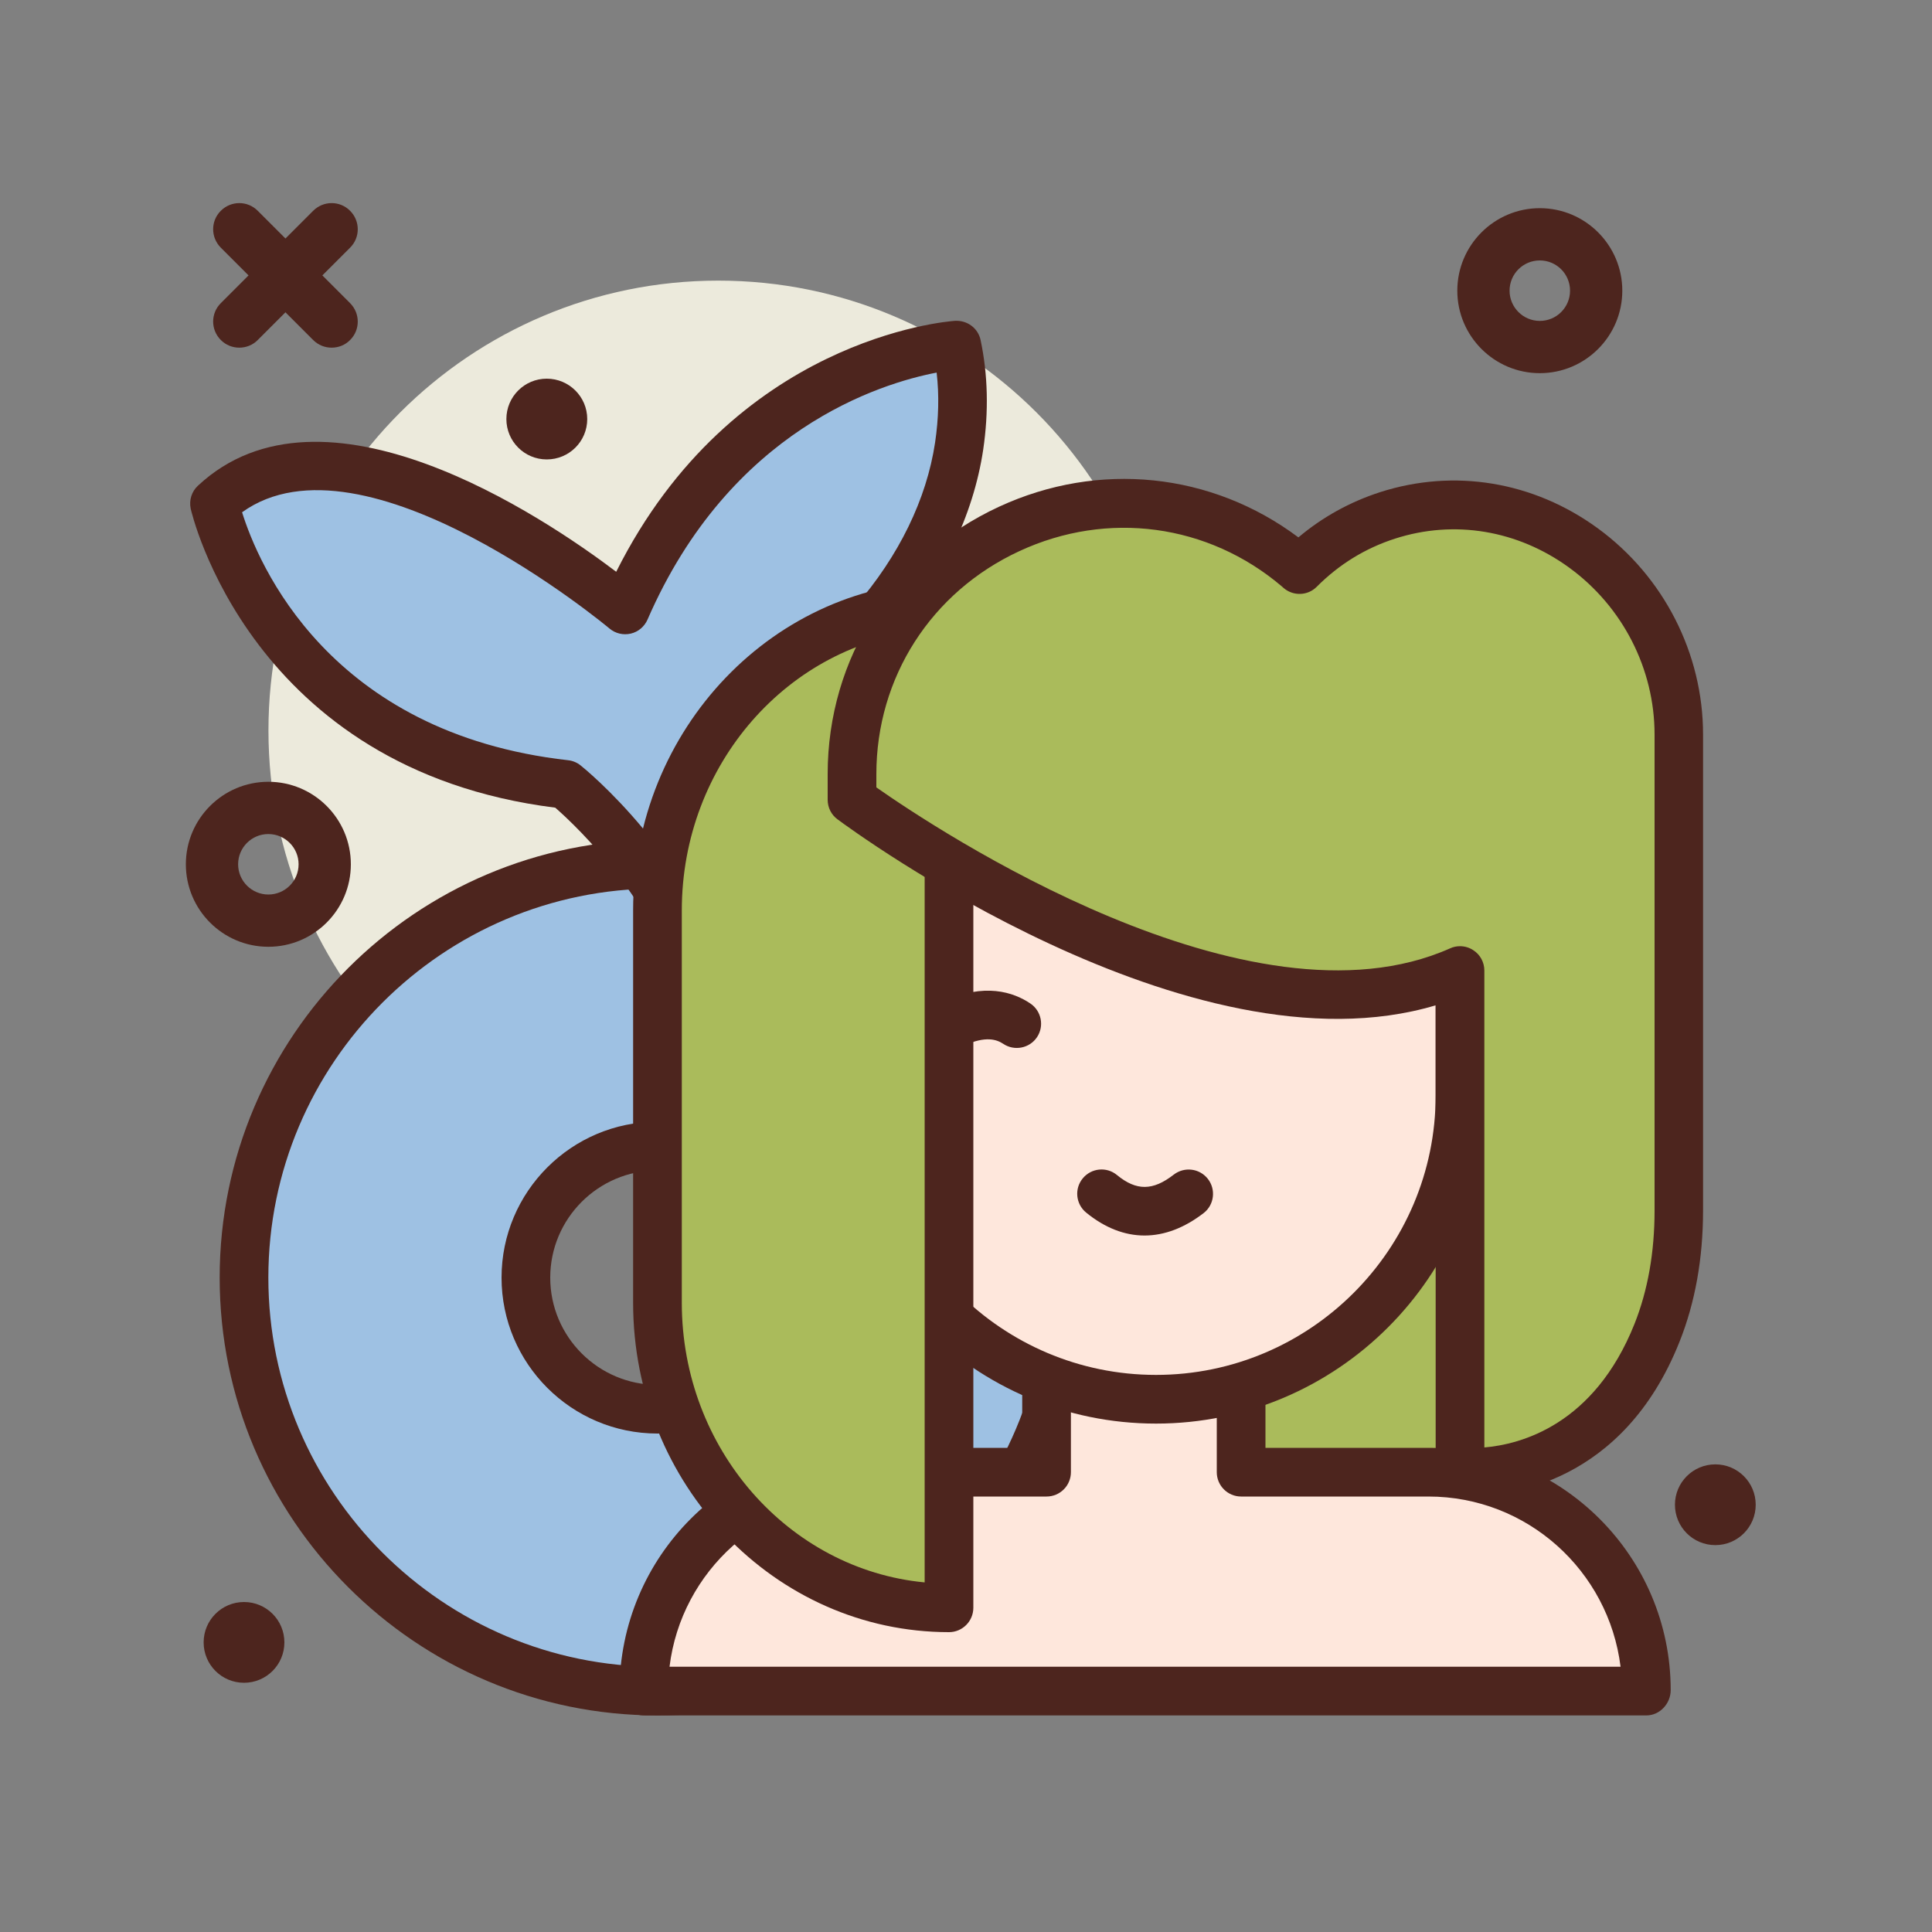 <?xml version="1.0" encoding="utf-8"?>
<!-- Generator: Adobe Illustrator 23.0.1, SVG Export Plug-In . SVG Version: 6.00 Build 0)  -->
<svg version="1.1" id="Mermaid" xmlns="http://www.w3.org/2000/svg" xmlns:xlink="http://www.w3.org/1999/xlink" x="0px" y="0px"
	 viewBox="0 0 200 200" style="enable-background:new 0 0 200 200;" xml:space="preserve">
<rect x="0" y="0" width="200" height="200" fill="#808080" stroke="none"/>
<style type="text/css">
	.st0{fill:#ECEADC;}
	.st1{fill:#4D251E;}
	.st2{fill:#AABB5B;}
	.st3{fill:#9EC1E3;}
	.st4{fill:#FEE7DC;}
</style>
<g id="Background">
	<path id="Circle_x5F_Background_5_" class="st0" d="M120.93,75.62c0,25.72-20.85,46.57-46.57,46.57s-46.57-20.85-46.57-46.57
		s20.85-46.57,46.57-46.57S120.93,49.9,120.93,75.62z"/>
	<path id="O_11_" class="st1" d="M27.78,98.01c-4.71,0-8.54-3.83-8.54-8.54c0-4.71,3.83-8.54,8.54-8.54c4.71,0,8.54,3.83,8.54,8.54
		C36.32,94.18,32.49,98.01,27.78,98.01z M27.78,86.34c-1.73,0-3.13,1.4-3.13,3.13s1.41,3.13,3.13,3.13c1.73,0,3.13-1.4,3.13-3.13
		S29.5,86.34,27.78,86.34z"/>
	<path id="O_10_" class="st1" d="M159.4,38.63c-4.71,0-8.54-3.83-8.54-8.54s3.83-8.54,8.54-8.54c4.71,0,8.54,3.83,8.54,8.54
		S164.11,38.63,159.4,38.63z M159.4,26.96c-1.73,0-3.13,1.4-3.13,3.13s1.41,3.13,3.13,3.13c1.73,0,3.13-1.4,3.13-3.13
		S161.13,26.96,159.4,26.96z"/>
	<path id="Circle_13_" class="st1" d="M181.75,155.77c0,2.31-1.87,4.18-4.18,4.18s-4.18-1.87-4.18-4.18s1.87-4.18,4.18-4.18
		S181.75,153.46,181.75,155.77z"/>
	<path id="Circle_12_" class="st1" d="M60.79,43.38c0,2.31-1.87,4.18-4.19,4.18c-2.31,0-4.18-1.87-4.18-4.18
		c0-2.31,1.87-4.18,4.18-4.18C58.91,39.2,60.79,41.07,60.79,43.38z"/>
	<path id="Circle_14_" class="st1" d="M29.44,170.02c0,2.31-1.87,4.18-4.18,4.18s-4.18-1.87-4.18-4.18c0-2.31,1.87-4.18,4.18-4.18
		S29.44,167.71,29.44,170.02z"/>
	<g id="X">
		<path id="Path_13_" class="st1" d="M24.77,35.99c-0.69,0-1.38-0.26-1.91-0.79c-1.06-1.06-1.06-2.77,0-3.82l9.56-9.56
			c1.06-1.06,2.77-1.06,3.82,0c1.06,1.06,1.06,2.77,0,3.82l-9.56,9.56C26.16,35.73,25.46,35.99,24.77,35.99z"/>
		<path id="Path_12_" class="st1" d="M34.33,35.99c-0.69,0-1.38-0.26-1.91-0.79l-9.56-9.56c-1.06-1.06-1.06-2.77,0-3.82
			c1.06-1.06,2.77-1.06,3.82,0l9.56,9.56c1.06,1.06,1.06,2.77,0,3.82C35.72,35.73,35.03,35.99,34.33,35.99z"/>
	</g>
</g>
<path id="BackHair_x5F_Fill" class="st2" d="M83.16,81.91h67.97v83.08H83.16V81.91z"/>
<g id="Tail">
	<path id="BodyTail_x5F_Fill" class="st3" d="M68.06,89.47c-23.64,0-42.8,19.16-42.8,42.8c0,23.64,19.16,42.8,42.8,42.8
		s42.8-19.16,42.8-42.8C110.86,108.63,91.7,89.47,68.06,89.47z M68.06,145.88c-7.52,0-13.62-6.1-13.62-13.62
		c0-7.52,6.1-13.62,13.62-13.62c7.52,0,13.62,6.1,13.62,13.62C81.68,139.79,75.58,145.88,68.06,145.88z"/>
	<path id="BodyTail_x5F_Outline" class="st1" d="M68.06,177.58c-24.99,0-45.32-20.33-45.32-45.32c0-24.99,20.33-45.32,45.32-45.32
		s45.32,20.33,45.32,45.32C113.37,157.25,93.05,177.58,68.06,177.58z M68.06,91.98c-22.21,0-40.28,18.07-40.28,40.28
		s18.07,40.28,40.28,40.28s40.28-18.07,40.28-40.28S90.27,91.98,68.06,91.98z M68.06,148.4c-8.9,0-16.14-7.24-16.14-16.14
		c0-8.9,7.24-16.14,16.14-16.14c8.9,0,16.14,7.24,16.14,16.14C84.2,141.16,76.96,148.4,68.06,148.4z M68.06,121.16
		c-6.12,0-11.1,4.98-11.1,11.1c0,6.12,4.98,11.1,11.1,11.1s11.1-4.98,11.1-11.1C79.16,126.14,74.18,121.16,68.06,121.16z"/>
	<path id="Tail_x5F_Fill_1_" class="st3" d="M91.62,102.82c-2.75-7.35-2.98-8.2-9.99-23.2c-0.55-6.51,3.41-8.98,8.8-15.2
		c4.5-5.2,7.84-11.44,8.86-18.24c0.48-3.23,0.54-6.79-0.24-10.45c0,0-23.1,1.58-34.33,27.41c0,0-28.56-24.04-42.52-11.01
		c0,0,5.47,25.62,36.33,29.07c0,0,11.94,9.55,15.19,23.6L91.62,102.82z"/>
	<path id="Tail_x5F_Outline" class="st1" d="M73.72,107.32c-1.16,0-2.18-0.8-2.45-1.95c-2.64-11.42-11.53-19.78-13.79-21.76
		C25.86,79.65,19.8,52.92,19.74,52.65c-0.18-0.87,0.1-1.77,0.75-2.37c12.95-12.09,35.66,3.13,43.3,8.91
		c12.09-24.13,34.12-25.91,35.09-25.98c1.25-0.06,2.37,0.76,2.63,1.99c0.76,3.59,0.85,7.41,0.27,11.35
		c-1.02,6.81-4.28,13.56-9.44,19.51c-1.1,1.27-2.14,2.39-3.1,3.42c-3.73,4-5.31,5.85-5.12,9.49c6.48,13.88,7.06,15.44,9.44,21.81
		l0.43,1.14c0.27,0.73,0.19,1.54-0.21,2.2c-0.41,0.66-1.1,1.1-1.87,1.19L74,107.31C73.91,107.32,73.82,107.32,73.72,107.32z
		 M25.06,53.03c1.63,5.24,8.93,22.88,33.76,25.67c0.47,0.05,0.92,0.24,1.29,0.54c0.49,0.39,11.47,9.31,15.49,22.83l12.53-1.39
		c-1.83-4.87-2.91-7.41-8.78-19.99c-0.13-0.27-0.2-0.56-0.23-0.85c-0.53-6.32,2.54-9.61,6.43-13.78c0.92-0.99,1.92-2.06,2.98-3.28
		c4.53-5.23,7.39-11.1,8.27-16.97c0.37-2.5,0.43-4.92,0.16-7.24c-5.83,1.12-21.38,5.89-29.93,25.57c-0.32,0.73-0.96,1.27-1.73,1.45
		c-0.78,0.18-1.59-0.01-2.2-0.52C62.85,64.85,37.68,43.94,25.06,53.03z"/>
</g>
<g id="Body">
	<path id="Body_x5F_Fill_2_" class="st4" d="M147.87,152.4h-19.39v-10.07c0-5.56-4.51-10.07-10.07-10.07s-10.07,4.51-10.07,10.07
		v10.07H89.21c-12.46,0-22.56,10.1-22.56,22.56v0.1h103.78v-0.1C170.43,162.5,160.33,152.4,147.87,152.4z"/>
	<path id="Body_x5F_Outline_3_" class="st1" d="M170.43,177.58H66.65c-1.39,0-2.52-1.13-2.52-2.52c0-13.93,11.25-25.18,25.08-25.18
		h16.61v-7.55c0-6.94,5.65-12.59,12.59-12.59c6.94,0,12.59,5.65,12.59,12.59v7.55h16.87c13.83,0,25.08,11.25,25.08,25.08
		C172.95,176.36,171.82,177.58,170.43,177.58z M69.31,172.54h98.45c-1.23-9.95-9.68-17.62-19.89-17.62h-19.39
		c-1.39,0-2.52-1.13-2.52-2.52v-10.07c0-4.16-3.39-7.55-7.55-7.55s-7.55,3.39-7.55,7.55v10.07c0,1.39-1.13,2.52-2.52,2.52H89.21
		C78.98,154.92,70.51,162.63,69.31,172.54z"/>
	<path id="Face_x5F_Fill" class="st4" d="M119.67,144.85c-17.38,0-31.47-14.09-31.47-31.47V81.91h62.94v31.47
		C151.14,130.76,137.05,144.85,119.67,144.85z"/>
	<path id="Face_x5F_Outline" class="st1" d="M119.67,147.37c-18.74,0-33.99-15.25-33.99-33.99V81.91c0-1.39,1.13-2.52,2.52-2.52
		h62.94c1.39,0,2.52,1.13,2.52,2.52v31.47C153.66,132.12,138.41,147.37,119.67,147.37z M90.72,84.43v28.95
		c0,15.96,12.99,28.95,28.95,28.95s28.95-12.99,28.95-28.95V84.43H90.72z"/>
	<path id="Mouth" class="st1" d="M118.48,127.9c-2.07,0-4.12-0.8-6.05-2.38c-1.07-0.88-1.23-2.47-0.34-3.54
		c0.88-1.07,2.47-1.23,3.54-0.34c2.01,1.65,3.71,1.64,5.87-0.04c1.1-0.85,2.68-0.66,3.54,0.44c0.85,1.09,0.66,2.68-0.43,3.53
		C122.6,127.12,120.53,127.9,118.48,127.9z"/>
	<path id="Eye_4_" class="st1" d="M98.68,108.48c-0.95,0-1.86-0.54-2.29-1.46c-0.58-1.26-0.03-2.76,1.23-3.34
		c4.29-1.98,7.29-0.98,9.04,0.2c1.15,0.77,1.46,2.34,0.69,3.49s-2.34,1.46-3.49,0.69c-0.65-0.43-1.78-0.88-4.13,0.2
		C99.39,108.4,99.03,108.48,98.68,108.48z"/>
</g>
<g id="Hair">
	<path id="SideHair_x5F_Fill_1_" class="st2" d="M98.24,62.66c-16.67,0-30.18,14.14-30.18,31.58v40.61
		c0,17.44,13.51,31.58,30.18,31.58C98.24,166.44,98.24,63.05,98.24,62.66z"/>
	<path id="SideHair_x5F_Outline" class="st1" d="M98.24,168.96c-18.03,0-32.7-15.3-32.7-34.1V94.25c0-18.8,14.67-34.1,32.7-34.1
		c1.39,0,2.52,1.13,2.52,2.52v103.78C100.75,167.83,99.63,168.96,98.24,168.96z M95.72,65.3c-14.08,1.34-25.14,13.81-25.14,28.95
		v40.61c0,15.13,11.06,27.61,25.14,28.95V65.3z"/>
	<path id="FrontHair_x5F_Fill" class="st2" d="M89.2,77.88v2.67c0,0,38.4,28.61,62.94,17.67v51.88c0,0,13.98,1.72,20.41-14.39
		c1.6-4.01,2.25-8.33,2.25-12.65V73.79c0-15.65-15.19-27.5-30.15-22.68c-3.23,1.04-6.34,2.81-9.12,5.6c0,0-0.07-0.06-0.22-0.19
		C117.16,41.11,89.2,54.13,89.2,77.88z"/>
	<path id="FrontHair_x5F__Outline" class="st1" d="M152.11,154.9c-0.79,0-1.26-0.05-1.28-0.06c-1.26-0.16-2.21-1.23-2.21-2.5v-48.27
		c-25.43,7.61-60.38-18.11-61.93-19.26c-0.64-0.47-1.01-1.22-1.01-2.02v-2.67c0-12,6.8-22.6,17.73-27.66
		c10.33-4.78,22.03-3.55,31,3.17c2.49-2.1,5.33-3.67,8.45-4.68c7.68-2.47,15.89-1.11,22.53,3.73c6.83,4.98,10.91,12.96,10.91,21.35
		v49.27c0,4.97-0.82,9.54-2.43,13.58C168.01,153.64,156.05,154.9,152.11,154.9z M151.14,97.95c0.48,0,0.96,0.14,1.37,0.41
		c0.72,0.46,1.15,1.26,1.15,2.11v49.37c3.76-0.32,11.37-2.32,15.55-12.81c1.37-3.45,2.07-7.39,2.07-11.72V76.04
		c0-6.79-3.3-13.25-8.84-17.28c-5.33-3.88-11.89-4.98-18.03-3c-3.08,0.99-5.8,2.67-8.1,4.98c-0.93,0.94-2.43,0.99-3.43,0.13
		l-0.19-0.17c-7.63-6.48-18.04-7.88-27.16-3.65c-9.14,4.23-14.81,13.08-14.81,23.09v1.37c6.13,4.3,38.62,25.92,59.4,16.66
		C150.44,98.02,150.79,97.95,151.14,97.95z"/>
</g>
</svg>

